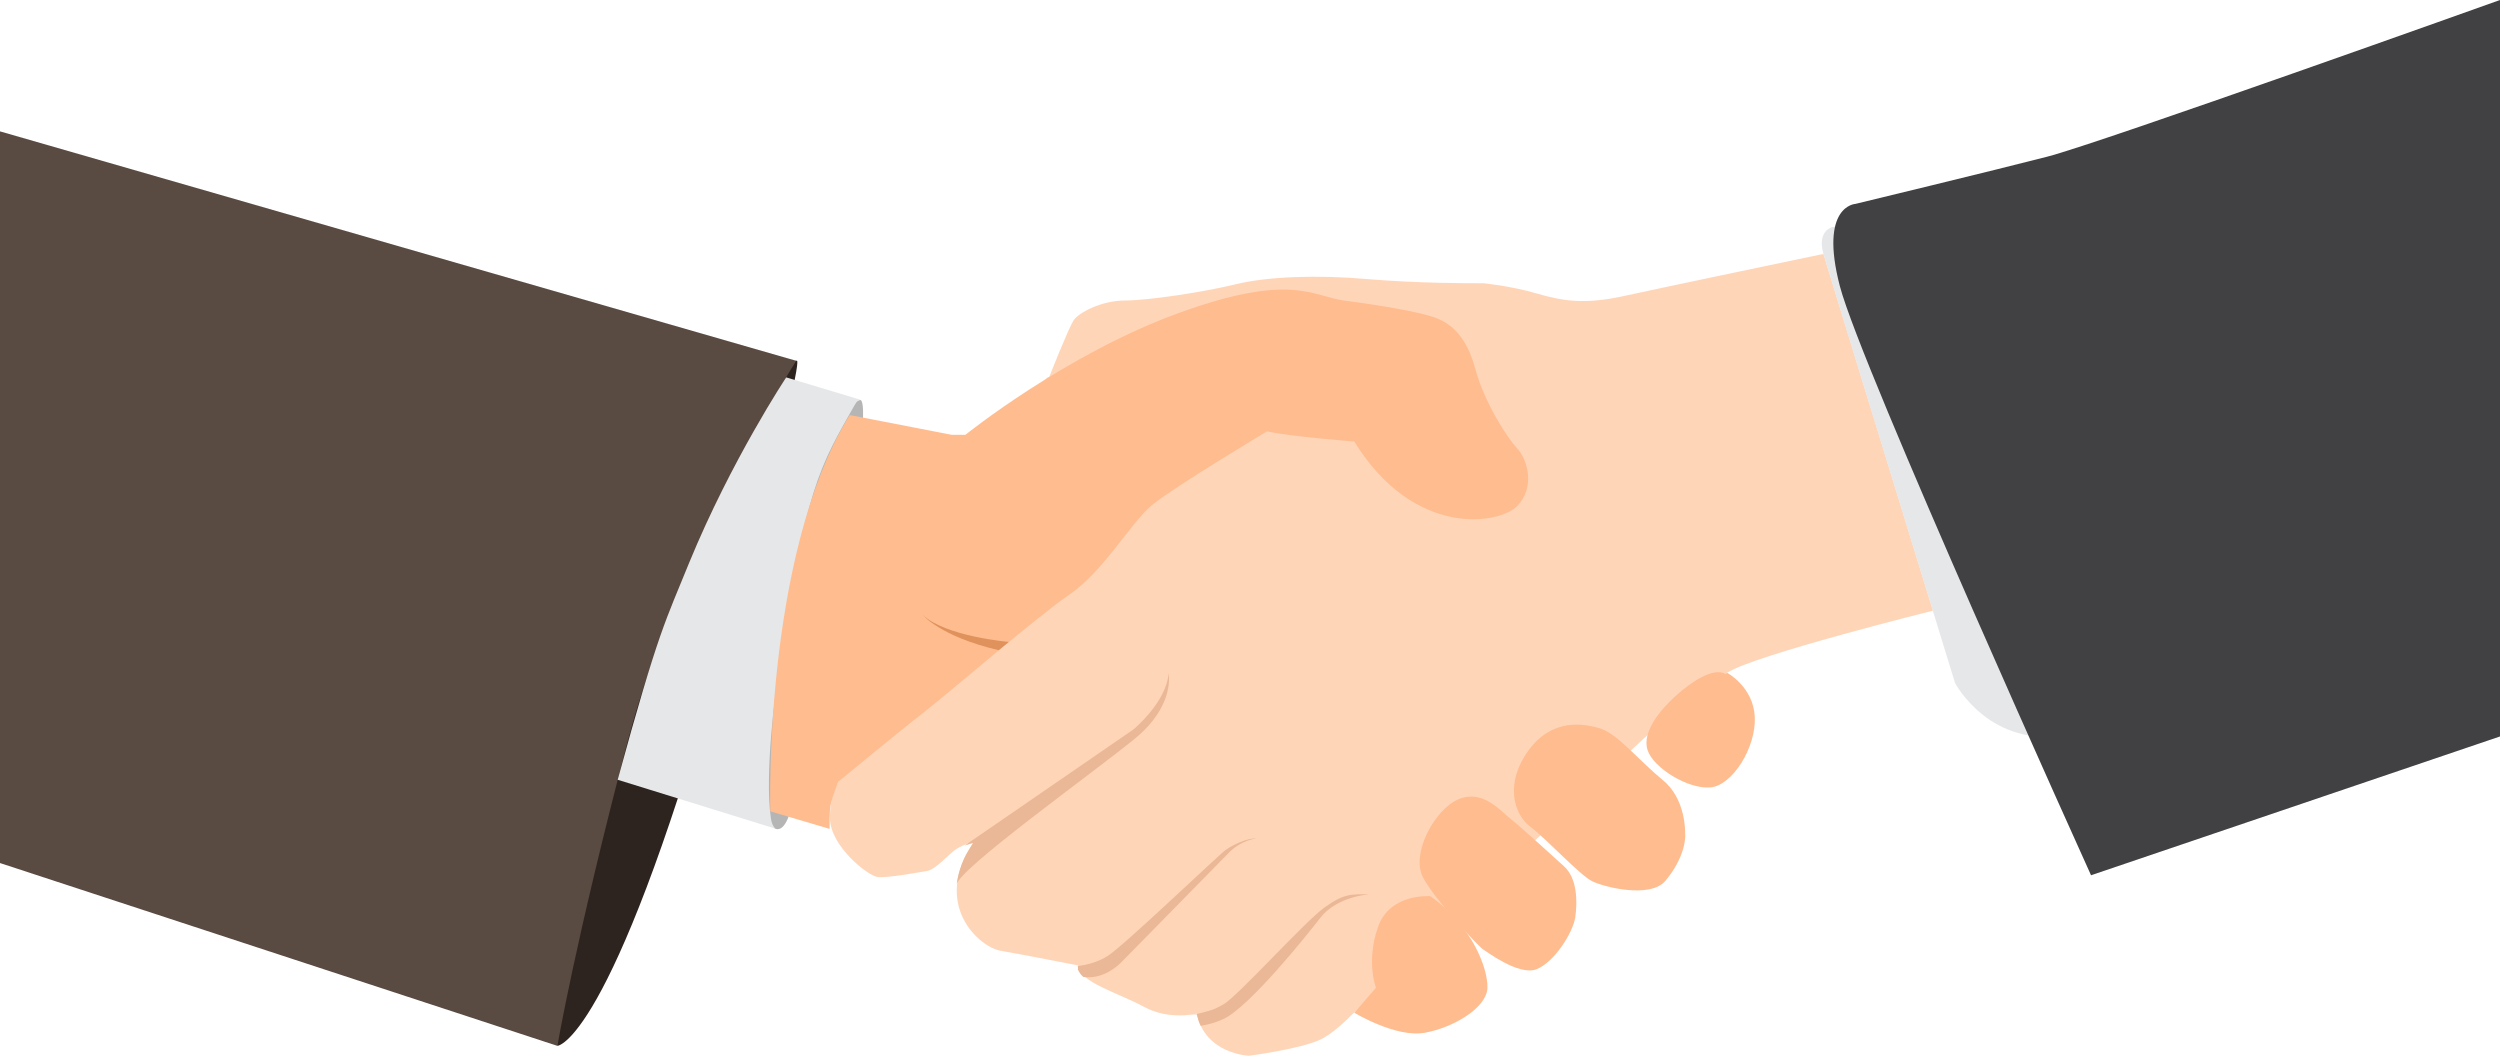 <svg width="361" height="153" viewBox="0 0 361 153" fill="none" xmlns="http://www.w3.org/2000/svg">
<path d="M124.24 57.767C124.24 57.767 126.019 57.306 121.994 78.132C117.923 98.959 114.273 116.606 114.273 116.606C114.273 116.606 113.525 120.154 112.027 119.693C110.53 119.232 109.5 109.833 109.407 109.556C109.313 109.28 109.126 100.525 109.407 99.143C109.687 97.761 112.121 83.984 112.214 82.509C112.308 81.035 114.32 72.096 115.069 70.253C115.817 68.41 118.204 64.862 118.766 64.494C119.233 64.171 122.322 59.702 123.585 58.135C123.773 57.72 124.24 57.767 124.24 57.767Z" fill="#B5B5B5"/>
<path d="M80.487 151.024C80.487 151.024 88.067 150.702 103.416 97.162C117.127 49.288 115.021 52.099 115.021 52.099L101.17 53.113L78.521 59.794C78.521 59.794 69.443 71.451 69.209 73.939C68.975 76.427 68.694 99.696 69.209 101.308C69.63 102.921 80.487 151.024 80.487 151.024Z" fill="#2D2420"/>
<path d="M151.521 54.403C151.521 54.403 154.282 47.399 155.03 46.248C155.779 45.142 159.055 43.391 162.471 43.391C165.887 43.391 173.935 42.147 178.475 41.041C183.014 39.935 190.173 39.659 197.473 40.304C204.773 40.903 211.558 40.903 214.226 40.903C214.226 40.903 218.11 41.271 221.9 42.377C225.69 43.483 228.826 43.99 234.488 42.746C240.15 41.502 263.313 36.664 263.313 36.664L279.13 88.177C279.13 88.177 253.393 94.581 249.462 97.115C245.578 99.65 237.389 106.607 237.389 106.607L198.128 143.422C198.128 143.422 193.589 148.767 190.688 150.103C187.787 151.485 180.346 152.453 180.346 152.453C180.346 152.453 174.029 152.223 172.812 146.371C172.812 146.371 168.788 147.385 165.138 145.357C161.488 143.376 155.686 141.763 155.686 139.413C155.686 139.413 147.496 137.801 144.502 137.294C141.46 136.787 134.441 130.705 140.618 121.536C140.618 121.536 139.214 121.904 138.184 122.55C137.108 123.149 135.236 125.545 133.832 125.775C132.429 126.005 128.17 126.789 126.766 126.65C125.363 126.512 119.841 122.181 119.841 118.08C119.841 113.979 121.666 111.952 121.666 111.952L155.311 84.583L149.649 56.707L151.193 54.541" fill="#FFD5B8"/>
<path d="M0 18.97L114.975 52.099C114.975 52.099 98.082 78.639 90.548 107.39C83.014 136.142 80.487 151.024 80.487 151.024L0 124.623V18.97Z" fill="#594A42"/>
<path d="M113.524 54.495L124.24 57.72C124.24 57.72 123.772 57.905 123.585 58.181C118.297 67.581 116.285 70.069 112.12 99.097C112.12 99.097 110.342 111.722 111.325 118.218C111.465 119.186 111.933 119.647 111.933 119.647L89.191 112.597C95.134 90.849 96.163 89.559 99.532 81.219C105.616 66.429 113.524 54.495 113.524 54.495Z" fill="#E6E7E8"/>
<path d="M278.709 30.397L264.577 32.793C264.577 32.793 262.331 33.3 263.314 36.71C264.296 40.119 282.312 98.636 282.312 98.636C282.312 98.636 287.413 108.312 298.737 106.054C310.062 103.843 307.628 103.658 307.628 103.658L278.709 31.595V30.397Z" fill="#E6E7E8"/>
<path d="M361 0C361 0 303.302 20.642 295.628 22.623C287.953 24.605 267.925 29.443 267.925 29.443C267.925 29.443 262.637 29.673 265.679 41.33C268.721 52.987 301.945 126.387 301.945 126.387L361 106.344V0Z" fill="#414042"/>
<path d="M139.308 122.089L163.688 105.317C163.688 105.317 168.461 101.354 168.742 97.208C168.742 97.208 169.772 101.861 163.829 106.699C157.933 111.537 137.998 125.775 138.138 127.802C138.138 127.802 138.326 125.406 139.683 123.102C139.87 122.78 140.525 121.72 140.525 121.72L139.308 122.089Z" fill="#EAB896"/>
<path d="M155.639 139.505C155.358 139.459 157.651 139.459 159.897 138.077C162.144 136.695 175.948 123.471 176.978 122.734C178.007 121.997 180.113 120.983 181.423 121.075C181.423 121.075 179.13 121.259 177.165 123.425L162.097 138.768C162.097 138.768 159.71 141.533 156.435 141.072C156.435 141.072 156.154 140.842 155.967 140.565C155.78 140.289 155.639 140.012 155.639 139.966C155.686 139.828 155.639 139.505 155.639 139.505C155.639 139.505 156.435 139.644 155.639 139.505Z" fill="#EAB896"/>
<path d="M171.736 146.601C171.736 146.601 173.14 146.417 174.591 145.956C175.34 145.726 175.48 145.68 176.65 145.035C178.568 144.021 188.255 133.239 191.203 131.074C194.151 128.954 195.134 129.138 197.801 129.138C197.801 129.138 193.121 129.369 190.641 132.548C188.957 134.76 180.393 145.449 176.65 147.154C174.965 147.937 173.374 148.122 173.374 148.122C173.374 148.122 173.093 147.523 173.047 147.292C173 147.108 172.813 146.463 172.813 146.463L171.736 146.601Z" fill="#EAB896"/>
<path d="M249.416 97.162C249.416 97.162 253.206 99.189 253.393 103.566C253.581 107.943 250.164 113.426 246.982 113.703C243.754 113.979 238.747 110.892 237.904 108.312C237.062 105.686 239.776 102.46 241.975 100.479C244.128 98.544 247.31 96.332 249.135 97.3" fill="#FFBC8F"/>
<path d="M243.333 120.246C243.333 120.246 243.473 115.362 240.104 112.643C236.782 109.925 233.6 106.008 231.166 105.225C228.733 104.442 224.1 103.658 220.684 108.404C217.268 113.104 218.578 117.573 220.965 119.37C223.352 121.167 228.125 126.374 229.903 127.249C231.681 128.125 238.232 129.737 240.432 127.249C242.631 124.669 243.473 121.95 243.333 120.246Z" fill="#FFBC8F"/>
<path d="M225.832 125.084C225.832 125.084 219.514 119.324 218.11 118.218C216.66 117.112 214.133 113.933 210.623 115.408C207.114 116.882 203.698 123.333 205.476 126.696C207.254 130.06 213.712 136.879 214.18 137.11C214.601 137.34 219.28 140.934 221.854 139.966C224.428 138.953 227.095 134.76 227.469 132.456C227.797 130.152 227.75 126.788 225.832 125.084Z" fill="#FFBC8F"/>
<path d="M206.551 129.415C206.551 129.415 200.702 128.908 198.971 133.884C197.239 138.86 198.69 142.639 198.69 142.639L195.555 146.233C195.555 146.233 201.544 149.873 205.709 149.135C209.874 148.398 214.647 145.541 214.787 142.685C214.881 139.828 212.541 133.608 206.551 129.415Z" fill="#FFBC8F"/>
<path d="M139.403 62.789C139.403 62.789 153.862 51.132 170.24 45.188C186.618 39.244 189.52 42.838 194.293 43.437C199.066 44.036 205.102 45.05 207.395 45.925C209.641 46.8 211.794 48.643 213.057 53.343C214.321 58.043 217.596 63.157 219.094 64.77C220.591 66.383 221.714 70.345 219.094 73.064C216.427 75.782 204.12 77.671 195.556 63.756C195.556 63.756 186.104 63.019 182.968 62.282C182.968 62.282 169.492 70.345 166.356 72.925C163.221 75.552 159.384 82.463 154.47 85.827C149.557 89.19 137.016 100.064 133.272 102.967C130.324 105.225 121.059 112.874 121.059 112.874C121.059 112.874 120.357 114.44 119.936 116.283C119.749 117.113 119.796 119.693 119.796 119.693L111.232 117.159C111.232 117.159 110.156 80.252 122.697 59.932L137.437 62.789H139.403Z" fill="#FFBC8F"/>
<path d="M145.673 92.692C145.673 92.692 136.501 91.909 133.226 88.776C133.226 88.776 135.753 91.909 144.222 93.89L145.673 92.692Z" fill="#E0925C"/>
</svg>
